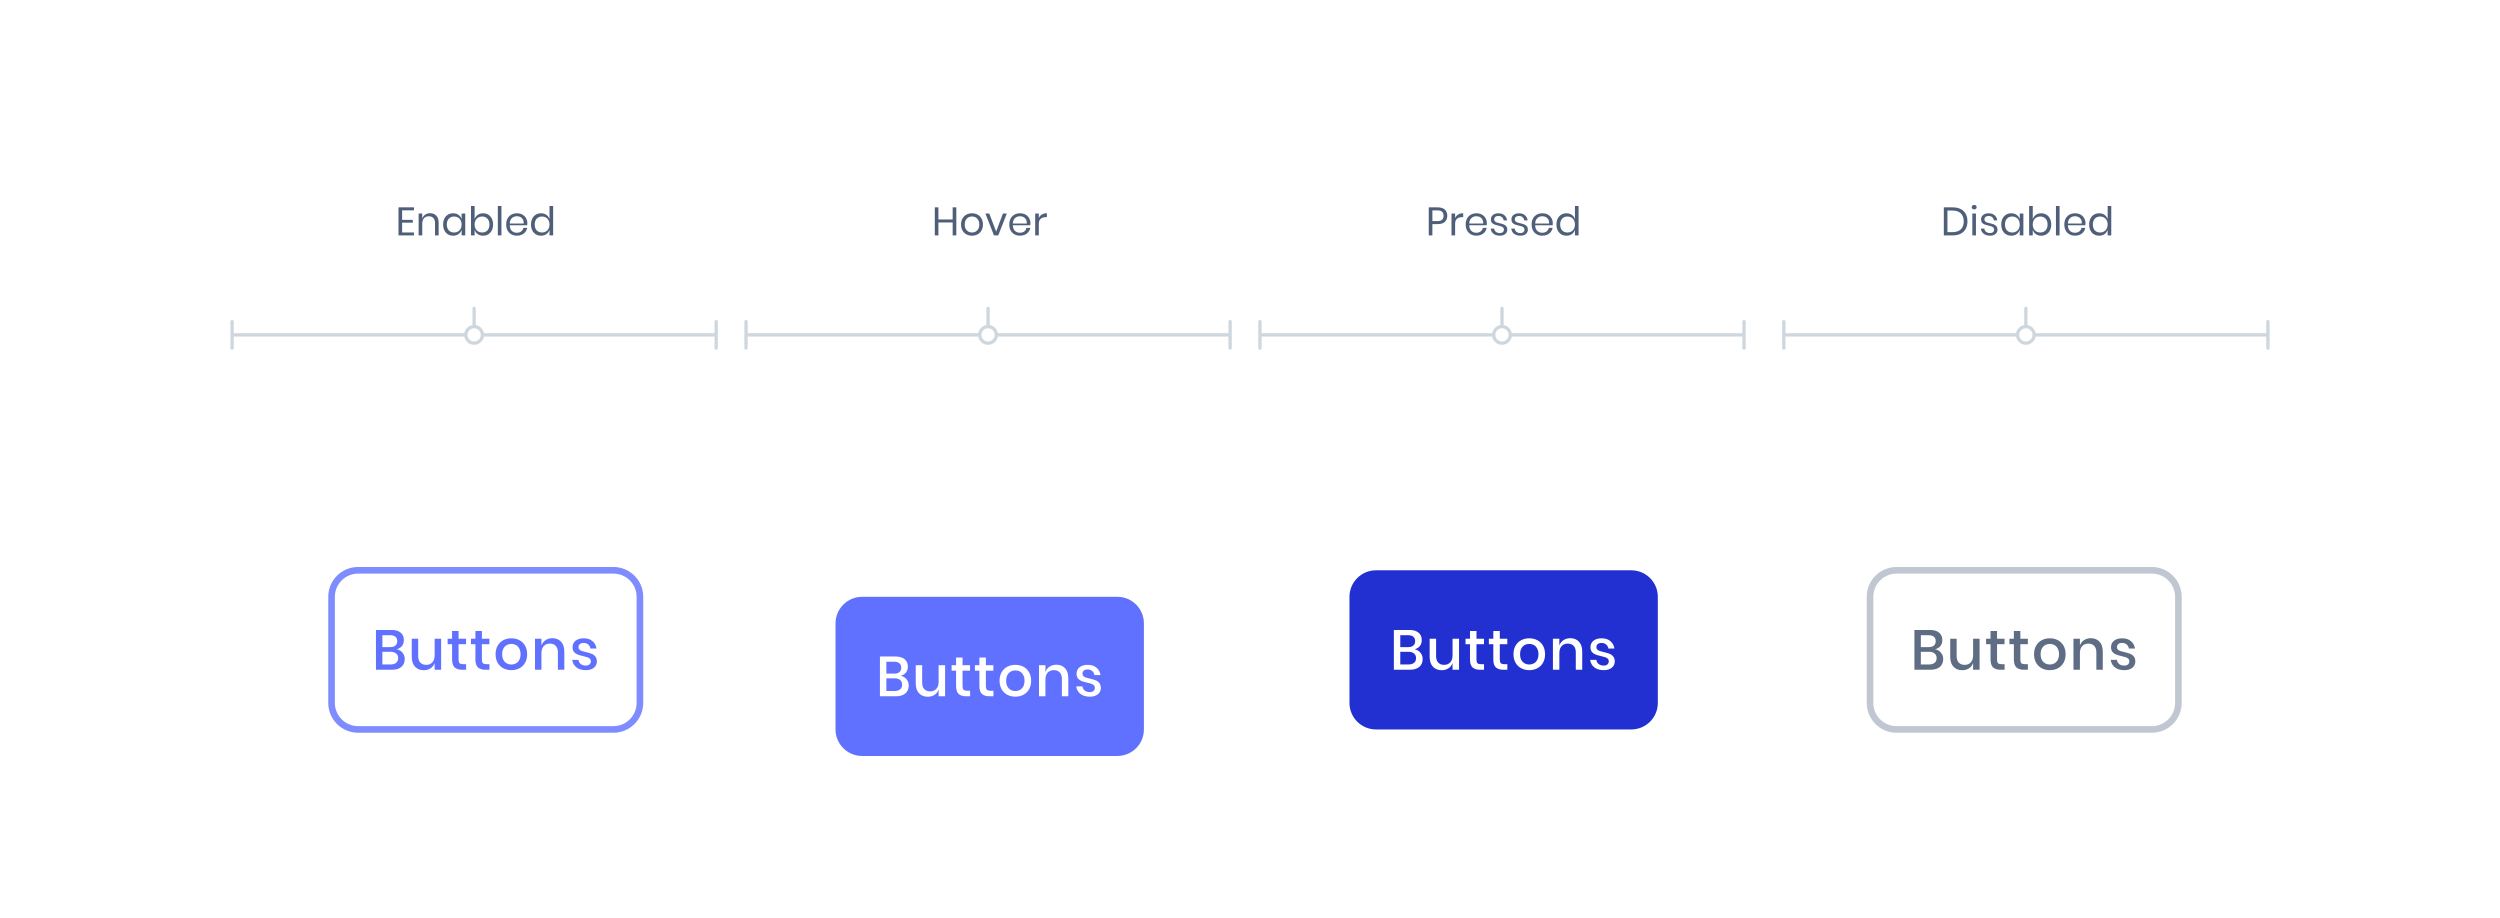 <svg width="754" height="277" viewBox="0 0 754 277" fill="none" xmlns="http://www.w3.org/2000/svg">
<rect width="754" height="277" fill="white"/>
<path d="M70 105V101M70 101H216M70 101V97M216 101V105M216 101V97" stroke="#CED6DE" stroke-linecap="round" stroke-linejoin="round"/>
<path d="M143 101L143 93" stroke="#CED6DE" stroke-linecap="round" stroke-linejoin="round"/>
<circle cx="143" cy="101" r="2.5" fill="white" stroke="#CED6DE"/>
<path d="M121.281 63.428V66.32H124.497V67.16H121.281V70.112H124.857V71H120.189V62.54H124.857V63.428H121.281ZM129.727 64.304C130.495 64.304 131.115 64.552 131.587 65.048C132.059 65.536 132.295 66.244 132.295 67.172V71H131.203V67.268C131.203 66.612 131.035 66.108 130.699 65.756C130.363 65.404 129.907 65.228 129.331 65.228C128.731 65.228 128.251 65.424 127.891 65.816C127.531 66.2 127.351 66.764 127.351 67.508V71H126.259V64.412H127.351V65.972C127.519 65.436 127.815 65.024 128.239 64.736C128.671 64.448 129.167 64.304 129.727 64.304ZM136.67 64.328C137.31 64.328 137.85 64.488 138.29 64.808C138.738 65.128 139.05 65.556 139.226 66.092V64.412H140.318V71H139.226V69.32C139.05 69.856 138.738 70.284 138.29 70.604C137.85 70.924 137.31 71.084 136.67 71.084C136.086 71.084 135.566 70.948 135.11 70.676C134.654 70.404 134.294 70.016 134.03 69.512C133.774 69 133.646 68.4 133.646 67.712C133.646 67.024 133.774 66.424 134.03 65.912C134.294 65.4 134.654 65.008 135.11 64.736C135.566 64.464 136.086 64.328 136.67 64.328ZM136.982 65.3C136.31 65.3 135.77 65.516 135.362 65.948C134.962 66.372 134.762 66.96 134.762 67.712C134.762 68.464 134.962 69.056 135.362 69.488C135.77 69.912 136.31 70.124 136.982 70.124C137.414 70.124 137.798 70.024 138.134 69.824C138.478 69.624 138.746 69.344 138.938 68.984C139.13 68.616 139.226 68.192 139.226 67.712C139.226 67.232 139.13 66.808 138.938 66.44C138.746 66.072 138.478 65.792 138.134 65.6C137.798 65.4 137.414 65.3 136.982 65.3ZM145.692 64.328C146.276 64.328 146.796 64.464 147.252 64.736C147.708 65.008 148.064 65.4 148.32 65.912C148.584 66.424 148.716 67.024 148.716 67.712C148.716 68.4 148.584 69 148.32 69.512C148.064 70.016 147.708 70.404 147.252 70.676C146.796 70.948 146.276 71.084 145.692 71.084C145.052 71.084 144.508 70.924 144.06 70.604C143.62 70.276 143.316 69.848 143.148 69.32V71H142.056V62.12H143.148V66.092C143.316 65.564 143.62 65.14 144.06 64.82C144.508 64.492 145.052 64.328 145.692 64.328ZM145.38 65.3C144.956 65.3 144.572 65.4 144.228 65.6C143.884 65.792 143.616 66.072 143.424 66.44C143.232 66.808 143.136 67.232 143.136 67.712C143.136 68.192 143.232 68.616 143.424 68.984C143.616 69.344 143.884 69.624 144.228 69.824C144.572 70.024 144.956 70.124 145.38 70.124C146.06 70.124 146.6 69.912 147 69.488C147.408 69.056 147.612 68.464 147.612 67.712C147.612 66.96 147.408 66.372 147 65.948C146.6 65.516 146.06 65.3 145.38 65.3ZM151.234 62.12V71H150.142V62.12H151.234ZM159.049 67.34C159.049 67.572 159.033 67.772 159.001 67.94H153.733C153.757 68.692 153.969 69.256 154.369 69.632C154.777 70.008 155.273 70.196 155.857 70.196C156.385 70.196 156.825 70.064 157.177 69.8C157.537 69.528 157.757 69.168 157.837 68.72H159.001C158.921 69.176 158.741 69.584 158.461 69.944C158.189 70.304 157.833 70.584 157.393 70.784C156.953 70.984 156.457 71.084 155.905 71.084C155.273 71.084 154.713 70.948 154.225 70.676C153.737 70.404 153.353 70.016 153.073 69.512C152.801 69 152.665 68.4 152.665 67.712C152.665 67.024 152.801 66.424 153.073 65.912C153.353 65.4 153.737 65.008 154.225 64.736C154.713 64.464 155.273 64.328 155.905 64.328C156.545 64.328 157.101 64.464 157.573 64.736C158.053 65.008 158.417 65.372 158.665 65.828C158.921 66.284 159.049 66.788 159.049 67.34ZM157.945 67.412C157.969 66.924 157.889 66.516 157.705 66.188C157.521 65.86 157.269 65.616 156.949 65.456C156.629 65.296 156.281 65.216 155.905 65.216C155.305 65.216 154.801 65.404 154.393 65.78C153.985 66.148 153.765 66.692 153.733 67.412H157.945ZM163.178 64.328C163.818 64.328 164.358 64.488 164.798 64.808C165.246 65.128 165.558 65.556 165.734 66.092V62.12H166.826V71H165.734V69.32C165.558 69.856 165.246 70.284 164.798 70.604C164.358 70.924 163.818 71.084 163.178 71.084C162.594 71.084 162.074 70.948 161.618 70.676C161.162 70.404 160.802 70.016 160.538 69.512C160.282 69 160.154 68.4 160.154 67.712C160.154 67.024 160.282 66.424 160.538 65.912C160.802 65.4 161.162 65.008 161.618 64.736C162.074 64.464 162.594 64.328 163.178 64.328ZM163.49 65.3C162.818 65.3 162.278 65.516 161.87 65.948C161.47 66.372 161.27 66.96 161.27 67.712C161.27 68.464 161.47 69.056 161.87 69.488C162.278 69.912 162.818 70.124 163.49 70.124C163.922 70.124 164.306 70.024 164.642 69.824C164.986 69.624 165.254 69.344 165.446 68.984C165.638 68.616 165.734 68.192 165.734 67.712C165.734 67.232 165.638 66.808 165.446 66.44C165.254 66.072 164.986 65.792 164.642 65.6C164.306 65.4 163.922 65.3 163.49 65.3Z" fill="#505F79"/>
<path d="M225 105V101M225 101H371M225 101V97M371 101V105M371 101V97" stroke="#CED6DE" stroke-linecap="round" stroke-linejoin="round"/>
<path d="M298 101L298 93" stroke="#CED6DE" stroke-linecap="round" stroke-linejoin="round"/>
<circle cx="298" cy="101" r="2.5" fill="white" stroke="#CED6DE"/>
<path d="M288.425 62.54V71H287.321V67.088H283.025V71H281.933V62.54H283.025V66.2H287.321V62.54H288.425ZM293.159 64.328C293.791 64.328 294.355 64.464 294.851 64.736C295.355 65.008 295.747 65.4 296.027 65.912C296.315 66.424 296.459 67.024 296.459 67.712C296.459 68.4 296.315 69 296.027 69.512C295.747 70.016 295.355 70.404 294.851 70.676C294.355 70.948 293.791 71.084 293.159 71.084C292.527 71.084 291.959 70.948 291.455 70.676C290.959 70.404 290.567 70.016 290.279 69.512C289.991 69 289.847 68.4 289.847 67.712C289.847 67.024 289.991 66.424 290.279 65.912C290.567 65.4 290.959 65.008 291.455 64.736C291.959 64.464 292.527 64.328 293.159 64.328ZM293.159 65.288C292.767 65.288 292.403 65.376 292.067 65.552C291.739 65.728 291.471 66 291.263 66.368C291.063 66.728 290.963 67.176 290.963 67.712C290.963 68.24 291.063 68.688 291.263 69.056C291.471 69.416 291.739 69.684 292.067 69.86C292.403 70.036 292.767 70.124 293.159 70.124C293.551 70.124 293.911 70.036 294.239 69.86C294.575 69.684 294.843 69.416 295.043 69.056C295.251 68.688 295.355 68.24 295.355 67.712C295.355 67.176 295.251 66.728 295.043 66.368C294.843 66 294.575 65.728 294.239 65.552C293.911 65.376 293.551 65.288 293.159 65.288ZM300.438 69.836L302.478 64.412H303.654L301.074 71H299.778L297.198 64.412H298.374L300.438 69.836ZM310.786 67.34C310.786 67.572 310.77 67.772 310.738 67.94H305.47C305.494 68.692 305.706 69.256 306.106 69.632C306.514 70.008 307.01 70.196 307.594 70.196C308.122 70.196 308.562 70.064 308.914 69.8C309.274 69.528 309.494 69.168 309.574 68.72H310.738C310.658 69.176 310.478 69.584 310.198 69.944C309.926 70.304 309.57 70.584 309.13 70.784C308.69 70.984 308.194 71.084 307.642 71.084C307.01 71.084 306.45 70.948 305.962 70.676C305.474 70.404 305.09 70.016 304.81 69.512C304.538 69 304.402 68.4 304.402 67.712C304.402 67.024 304.538 66.424 304.81 65.912C305.09 65.4 305.474 65.008 305.962 64.736C306.45 64.464 307.01 64.328 307.642 64.328C308.282 64.328 308.838 64.464 309.31 64.736C309.79 65.008 310.154 65.372 310.402 65.828C310.658 66.284 310.786 66.788 310.786 67.34ZM309.682 67.412C309.706 66.924 309.626 66.516 309.442 66.188C309.258 65.86 309.006 65.616 308.686 65.456C308.366 65.296 308.018 65.216 307.642 65.216C307.042 65.216 306.538 65.404 306.13 65.78C305.722 66.148 305.502 66.692 305.47 67.412H309.682ZM313.306 65.744C313.522 65.288 313.838 64.936 314.254 64.688C314.67 64.432 315.166 64.304 315.742 64.304V65.492H315.406C314.79 65.492 314.286 65.652 313.894 65.972C313.502 66.284 313.306 66.804 313.306 67.532V71H312.214V64.412H313.306V65.744Z" fill="#505F79"/>
<path d="M380 105V101M380 101H526M380 101V97M526 101V105M526 101V97" stroke="#CED6DE" stroke-linecap="round" stroke-linejoin="round"/>
<path d="M453 101L453 93" stroke="#CED6DE" stroke-linecap="round" stroke-linejoin="round"/>
<circle cx="453" cy="101" r="2.5" fill="white" stroke="#CED6DE"/>
<path d="M432.007 67.592V71H430.915V62.54H433.603C434.571 62.54 435.295 62.768 435.775 63.224C436.255 63.672 436.495 64.288 436.495 65.072C436.495 65.864 436.247 66.484 435.751 66.932C435.255 67.372 434.539 67.592 433.603 67.592H432.007ZM433.507 66.68C434.171 66.68 434.647 66.54 434.935 66.26C435.231 65.98 435.379 65.584 435.379 65.072C435.379 64.544 435.231 64.144 434.935 63.872C434.647 63.592 434.171 63.452 433.507 63.452H432.007V66.68H433.507ZM438.863 65.744C439.079 65.288 439.395 64.936 439.811 64.688C440.227 64.432 440.723 64.304 441.299 64.304V65.492H440.963C440.347 65.492 439.843 65.652 439.451 65.972C439.059 66.284 438.863 66.804 438.863 67.532V71H437.771V64.412H438.863V65.744ZM448.436 67.34C448.436 67.572 448.42 67.772 448.388 67.94H443.12C443.144 68.692 443.356 69.256 443.756 69.632C444.164 70.008 444.66 70.196 445.244 70.196C445.772 70.196 446.212 70.064 446.564 69.8C446.924 69.528 447.144 69.168 447.224 68.72H448.388C448.308 69.176 448.128 69.584 447.848 69.944C447.576 70.304 447.22 70.584 446.78 70.784C446.34 70.984 445.844 71.084 445.292 71.084C444.66 71.084 444.1 70.948 443.612 70.676C443.124 70.404 442.74 70.016 442.46 69.512C442.188 69 442.052 68.4 442.052 67.712C442.052 67.024 442.188 66.424 442.46 65.912C442.74 65.4 443.124 65.008 443.612 64.736C444.1 64.464 444.66 64.328 445.292 64.328C445.932 64.328 446.488 64.464 446.96 64.736C447.44 65.008 447.804 65.372 448.052 65.828C448.308 66.284 448.436 66.788 448.436 67.34ZM447.332 67.412C447.356 66.924 447.276 66.516 447.092 66.188C446.908 65.86 446.656 65.616 446.336 65.456C446.016 65.296 445.668 65.216 445.292 65.216C444.692 65.216 444.188 65.404 443.78 65.78C443.372 66.148 443.152 66.692 443.12 67.412H447.332ZM451.928 64.328C452.672 64.328 453.268 64.524 453.716 64.916C454.172 65.3 454.448 65.82 454.544 66.476H453.5C453.452 66.084 453.288 65.764 453.008 65.516C452.736 65.26 452.368 65.132 451.904 65.132C451.512 65.132 451.204 65.228 450.98 65.42C450.764 65.604 450.656 65.856 450.656 66.176C450.656 66.416 450.728 66.612 450.872 66.764C451.024 66.908 451.208 67.02 451.424 67.1C451.648 67.172 451.952 67.252 452.336 67.34C452.824 67.452 453.216 67.568 453.512 67.688C453.816 67.8 454.072 67.984 454.28 68.24C454.496 68.496 454.604 68.84 454.604 69.272C454.604 69.808 454.4 70.244 453.992 70.58C453.592 70.916 453.056 71.084 452.384 71.084C451.6 71.084 450.96 70.896 450.464 70.52C449.968 70.144 449.676 69.62 449.588 68.948H450.644C450.684 69.348 450.856 69.672 451.16 69.92C451.472 70.168 451.88 70.292 452.384 70.292C452.76 70.292 453.052 70.196 453.26 70.004C453.476 69.812 453.584 69.56 453.584 69.248C453.584 68.992 453.508 68.788 453.356 68.636C453.204 68.484 453.016 68.368 452.792 68.288C452.568 68.208 452.26 68.124 451.868 68.036C451.38 67.924 450.988 67.812 450.692 67.7C450.404 67.588 450.156 67.412 449.948 67.172C449.748 66.924 449.648 66.592 449.648 66.176C449.648 65.624 449.852 65.18 450.26 64.844C450.668 64.5 451.224 64.328 451.928 64.328ZM458.128 64.328C458.872 64.328 459.468 64.524 459.916 64.916C460.372 65.3 460.648 65.82 460.744 66.476H459.7C459.652 66.084 459.488 65.764 459.208 65.516C458.936 65.26 458.568 65.132 458.104 65.132C457.712 65.132 457.404 65.228 457.18 65.42C456.964 65.604 456.856 65.856 456.856 66.176C456.856 66.416 456.928 66.612 457.072 66.764C457.224 66.908 457.408 67.02 457.624 67.1C457.848 67.172 458.152 67.252 458.536 67.34C459.024 67.452 459.416 67.568 459.712 67.688C460.016 67.8 460.272 67.984 460.48 68.24C460.696 68.496 460.804 68.84 460.804 69.272C460.804 69.808 460.6 70.244 460.192 70.58C459.792 70.916 459.256 71.084 458.584 71.084C457.8 71.084 457.16 70.896 456.664 70.52C456.168 70.144 455.876 69.62 455.788 68.948H456.844C456.884 69.348 457.056 69.672 457.36 69.92C457.672 70.168 458.08 70.292 458.584 70.292C458.96 70.292 459.252 70.196 459.46 70.004C459.676 69.812 459.784 69.56 459.784 69.248C459.784 68.992 459.708 68.788 459.556 68.636C459.404 68.484 459.216 68.368 458.992 68.288C458.768 68.208 458.46 68.124 458.068 68.036C457.58 67.924 457.188 67.812 456.892 67.7C456.604 67.588 456.356 67.412 456.148 67.172C455.948 66.924 455.848 66.592 455.848 66.176C455.848 65.624 456.052 65.18 456.46 64.844C456.868 64.5 457.424 64.328 458.128 64.328ZM468.323 67.34C468.323 67.572 468.307 67.772 468.275 67.94H463.007C463.031 68.692 463.243 69.256 463.643 69.632C464.051 70.008 464.547 70.196 465.131 70.196C465.659 70.196 466.099 70.064 466.451 69.8C466.811 69.528 467.031 69.168 467.111 68.72H468.275C468.195 69.176 468.015 69.584 467.735 69.944C467.463 70.304 467.107 70.584 466.667 70.784C466.227 70.984 465.731 71.084 465.179 71.084C464.547 71.084 463.987 70.948 463.499 70.676C463.011 70.404 462.627 70.016 462.347 69.512C462.075 69 461.939 68.4 461.939 67.712C461.939 67.024 462.075 66.424 462.347 65.912C462.627 65.4 463.011 65.008 463.499 64.736C463.987 64.464 464.547 64.328 465.179 64.328C465.819 64.328 466.375 64.464 466.847 64.736C467.327 65.008 467.691 65.372 467.939 65.828C468.195 66.284 468.323 66.788 468.323 67.34ZM467.219 67.412C467.243 66.924 467.163 66.516 466.979 66.188C466.795 65.86 466.543 65.616 466.223 65.456C465.903 65.296 465.555 65.216 465.179 65.216C464.579 65.216 464.075 65.404 463.667 65.78C463.259 66.148 463.039 66.692 463.007 67.412H467.219ZM472.451 64.328C473.091 64.328 473.631 64.488 474.071 64.808C474.519 65.128 474.831 65.556 475.007 66.092V62.12H476.099V71H475.007V69.32C474.831 69.856 474.519 70.284 474.071 70.604C473.631 70.924 473.091 71.084 472.451 71.084C471.867 71.084 471.347 70.948 470.891 70.676C470.435 70.404 470.075 70.016 469.811 69.512C469.555 69 469.427 68.4 469.427 67.712C469.427 67.024 469.555 66.424 469.811 65.912C470.075 65.4 470.435 65.008 470.891 64.736C471.347 64.464 471.867 64.328 472.451 64.328ZM472.763 65.3C472.091 65.3 471.551 65.516 471.143 65.948C470.743 66.372 470.543 66.96 470.543 67.712C470.543 68.464 470.743 69.056 471.143 69.488C471.551 69.912 472.091 70.124 472.763 70.124C473.195 70.124 473.579 70.024 473.915 69.824C474.259 69.624 474.527 69.344 474.719 68.984C474.911 68.616 475.007 68.192 475.007 67.712C475.007 67.232 474.911 66.808 474.719 66.44C474.527 66.072 474.259 65.792 473.915 65.6C473.579 65.4 473.195 65.3 472.763 65.3Z" fill="#505F79"/>
<path d="M538 105V101M538 101H684M538 101V97M684 101V105M684 101V97" stroke="#CED6DE" stroke-linecap="round" stroke-linejoin="round"/>
<path d="M611 101L611 93" stroke="#CED6DE" stroke-linecap="round" stroke-linejoin="round"/>
<circle cx="611" cy="101" r="2.5" fill="white" stroke="#CED6DE"/>
<path d="M593.383 66.764C593.383 67.62 593.211 68.368 592.867 69.008C592.523 69.64 592.015 70.132 591.343 70.484C590.679 70.828 589.879 71 588.943 71H586.255V62.54H588.943C589.879 62.54 590.679 62.712 591.343 63.056C592.015 63.392 592.523 63.88 592.867 64.52C593.211 65.152 593.383 65.9 593.383 66.764ZM588.859 70.016C589.963 70.016 590.807 69.732 591.391 69.164C591.975 68.596 592.267 67.796 592.267 66.764C592.267 65.732 591.975 64.932 591.391 64.364C590.815 63.788 589.971 63.5 588.859 63.5H587.347V70.016H588.859ZM594.664 62.48C594.664 62.28 594.732 62.12 594.868 62C595.004 61.872 595.184 61.808 595.408 61.808C595.632 61.808 595.812 61.872 595.948 62C596.084 62.12 596.152 62.28 596.152 62.48C596.152 62.68 596.084 62.844 595.948 62.972C595.812 63.092 595.632 63.152 595.408 63.152C595.184 63.152 595.004 63.092 594.868 62.972C594.732 62.844 594.664 62.68 594.664 62.48ZM595.948 64.412V71H594.856V64.412H595.948ZM599.768 64.328C600.512 64.328 601.108 64.524 601.556 64.916C602.012 65.3 602.288 65.82 602.384 66.476H601.34C601.292 66.084 601.128 65.764 600.848 65.516C600.576 65.26 600.208 65.132 599.744 65.132C599.352 65.132 599.044 65.228 598.82 65.42C598.604 65.604 598.496 65.856 598.496 66.176C598.496 66.416 598.568 66.612 598.712 66.764C598.864 66.908 599.048 67.02 599.264 67.1C599.488 67.172 599.792 67.252 600.176 67.34C600.664 67.452 601.056 67.568 601.352 67.688C601.656 67.8 601.912 67.984 602.12 68.24C602.336 68.496 602.444 68.84 602.444 69.272C602.444 69.808 602.24 70.244 601.832 70.58C601.432 70.916 600.896 71.084 600.224 71.084C599.44 71.084 598.8 70.896 598.304 70.52C597.808 70.144 597.516 69.62 597.428 68.948H598.484C598.524 69.348 598.696 69.672 599 69.92C599.312 70.168 599.72 70.292 600.224 70.292C600.6 70.292 600.892 70.196 601.1 70.004C601.316 69.812 601.424 69.56 601.424 69.248C601.424 68.992 601.348 68.788 601.196 68.636C601.044 68.484 600.856 68.368 600.632 68.288C600.408 68.208 600.1 68.124 599.708 68.036C599.22 67.924 598.828 67.812 598.532 67.7C598.244 67.588 597.996 67.412 597.788 67.172C597.588 66.924 597.488 66.592 597.488 66.176C597.488 65.624 597.692 65.18 598.1 64.844C598.508 64.5 599.064 64.328 599.768 64.328ZM606.603 64.328C607.243 64.328 607.783 64.488 608.223 64.808C608.671 65.128 608.983 65.556 609.159 66.092V64.412H610.251V71H609.159V69.32C608.983 69.856 608.671 70.284 608.223 70.604C607.783 70.924 607.243 71.084 606.603 71.084C606.019 71.084 605.499 70.948 605.043 70.676C604.587 70.404 604.227 70.016 603.963 69.512C603.707 69 603.579 68.4 603.579 67.712C603.579 67.024 603.707 66.424 603.963 65.912C604.227 65.4 604.587 65.008 605.043 64.736C605.499 64.464 606.019 64.328 606.603 64.328ZM606.915 65.3C606.243 65.3 605.703 65.516 605.295 65.948C604.895 66.372 604.695 66.96 604.695 67.712C604.695 68.464 604.895 69.056 605.295 69.488C605.703 69.912 606.243 70.124 606.915 70.124C607.347 70.124 607.731 70.024 608.067 69.824C608.411 69.624 608.679 69.344 608.871 68.984C609.063 68.616 609.159 68.192 609.159 67.712C609.159 67.232 609.063 66.808 608.871 66.44C608.679 66.072 608.411 65.792 608.067 65.6C607.731 65.4 607.347 65.3 606.915 65.3ZM615.625 64.328C616.209 64.328 616.729 64.464 617.185 64.736C617.641 65.008 617.997 65.4 618.253 65.912C618.517 66.424 618.649 67.024 618.649 67.712C618.649 68.4 618.517 69 618.253 69.512C617.997 70.016 617.641 70.404 617.185 70.676C616.729 70.948 616.209 71.084 615.625 71.084C614.985 71.084 614.441 70.924 613.993 70.604C613.553 70.276 613.249 69.848 613.081 69.32V71H611.989V62.12H613.081V66.092C613.249 65.564 613.553 65.14 613.993 64.82C614.441 64.492 614.985 64.328 615.625 64.328ZM615.313 65.3C614.889 65.3 614.505 65.4 614.161 65.6C613.817 65.792 613.549 66.072 613.357 66.44C613.165 66.808 613.069 67.232 613.069 67.712C613.069 68.192 613.165 68.616 613.357 68.984C613.549 69.344 613.817 69.624 614.161 69.824C614.505 70.024 614.889 70.124 615.313 70.124C615.993 70.124 616.533 69.912 616.933 69.488C617.341 69.056 617.545 68.464 617.545 67.712C617.545 66.96 617.341 66.372 616.933 65.948C616.533 65.516 615.993 65.3 615.313 65.3ZM621.167 62.12V71H620.075V62.12H621.167ZM628.983 67.34C628.983 67.572 628.967 67.772 628.935 67.94H623.667C623.691 68.692 623.903 69.256 624.303 69.632C624.711 70.008 625.207 70.196 625.791 70.196C626.319 70.196 626.759 70.064 627.111 69.8C627.471 69.528 627.691 69.168 627.771 68.72H628.935C628.855 69.176 628.675 69.584 628.395 69.944C628.123 70.304 627.767 70.584 627.327 70.784C626.887 70.984 626.391 71.084 625.839 71.084C625.207 71.084 624.647 70.948 624.159 70.676C623.671 70.404 623.287 70.016 623.007 69.512C622.735 69 622.599 68.4 622.599 67.712C622.599 67.024 622.735 66.424 623.007 65.912C623.287 65.4 623.671 65.008 624.159 64.736C624.647 64.464 625.207 64.328 625.839 64.328C626.479 64.328 627.035 64.464 627.507 64.736C627.987 65.008 628.351 65.372 628.599 65.828C628.855 66.284 628.983 66.788 628.983 67.34ZM627.879 67.412C627.903 66.924 627.823 66.516 627.639 66.188C627.455 65.86 627.203 65.616 626.883 65.456C626.563 65.296 626.215 65.216 625.839 65.216C625.239 65.216 624.735 65.404 624.327 65.78C623.919 66.148 623.699 66.692 623.667 67.412H627.879ZM633.111 64.328C633.751 64.328 634.291 64.488 634.731 64.808C635.179 65.128 635.491 65.556 635.667 66.092V62.12H636.759V71H635.667V69.32C635.491 69.856 635.179 70.284 634.731 70.604C634.291 70.924 633.751 71.084 633.111 71.084C632.527 71.084 632.007 70.948 631.551 70.676C631.095 70.404 630.735 70.016 630.471 69.512C630.215 69 630.087 68.4 630.087 67.712C630.087 67.024 630.215 66.424 630.471 65.912C630.735 65.4 631.095 65.008 631.551 64.736C632.007 64.464 632.527 64.328 633.111 64.328ZM633.423 65.3C632.751 65.3 632.211 65.516 631.803 65.948C631.403 66.372 631.203 66.96 631.203 67.712C631.203 68.464 631.403 69.056 631.803 69.488C632.211 69.912 632.751 70.124 633.423 70.124C633.855 70.124 634.239 70.024 634.575 69.824C634.919 69.624 635.187 69.344 635.379 68.984C635.571 68.616 635.667 68.192 635.667 67.712C635.667 67.232 635.571 66.808 635.379 66.44C635.187 66.072 634.919 65.792 634.575 65.6C634.239 65.4 633.855 65.3 633.423 65.3Z" fill="#505F79"/>
<path d="M100 180C100 175.582 103.582 172 108 172H185C189.418 172 193 175.582 193 180V212C193 216.418 189.418 220 185 220H108C103.582 220 100 216.418 100 212V180Z" fill="white"/>
<path d="M119.644 195.812C120.369 195.959 120.953 196.305 121.395 196.849C121.848 197.393 122.075 198.028 122.075 198.753C122.075 199.75 121.741 200.544 121.072 201.133C120.403 201.711 119.434 202 118.165 202H113.388V189.998H118.08C119.281 189.998 120.199 190.27 120.834 190.814C121.48 191.347 121.803 192.083 121.803 193.024C121.803 193.783 121.605 194.401 121.208 194.877C120.811 195.342 120.29 195.653 119.644 195.812ZM115.326 195.166H117.723C118.403 195.166 118.919 195.007 119.27 194.69C119.633 194.373 119.814 193.931 119.814 193.364C119.814 192.809 119.633 192.372 119.27 192.055C118.919 191.738 118.38 191.579 117.655 191.579H115.326V195.166ZM117.774 200.402C118.511 200.402 119.077 200.238 119.474 199.909C119.882 199.569 120.086 199.099 120.086 198.498C120.086 197.897 119.882 197.427 119.474 197.087C119.066 196.747 118.494 196.577 117.757 196.577H115.326V200.402H117.774ZM133.043 192.633V202H131.088V199.96C130.85 200.651 130.436 201.19 129.847 201.575C129.258 201.949 128.572 202.136 127.79 202.136C126.702 202.136 125.829 201.785 125.172 201.082C124.515 200.379 124.186 199.376 124.186 198.073V192.633H126.124V197.869C126.124 198.719 126.339 199.376 126.77 199.841C127.201 200.294 127.79 200.521 128.538 200.521C129.309 200.521 129.926 200.272 130.391 199.773C130.856 199.274 131.088 198.549 131.088 197.597V192.633H133.043ZM140.583 200.317V202H139.393C138.396 202 137.636 201.762 137.115 201.286C136.605 200.799 136.35 199.994 136.35 198.872V194.282H135.007V192.633H136.35V190.304H138.305V192.633H140.566V194.282H138.305V198.906C138.305 199.439 138.401 199.807 138.594 200.011C138.798 200.215 139.149 200.317 139.648 200.317H140.583ZM147.617 200.317V202H146.427C145.43 202 144.671 201.762 144.149 201.286C143.639 200.799 143.384 199.994 143.384 198.872V194.282H142.041V192.633H143.384V190.304H145.339V192.633H147.6V194.282H145.339V198.906C145.339 199.439 145.436 199.807 145.628 200.011C145.832 200.215 146.184 200.317 146.682 200.317H147.617ZM154.227 192.514C155.133 192.514 155.949 192.707 156.675 193.092C157.4 193.477 157.967 194.033 158.375 194.758C158.783 195.483 158.987 196.333 158.987 197.308C158.987 198.294 158.783 199.15 158.375 199.875C157.967 200.6 157.4 201.156 156.675 201.541C155.949 201.926 155.133 202.119 154.227 202.119C153.32 202.119 152.504 201.926 151.779 201.541C151.065 201.156 150.498 200.6 150.079 199.875C149.671 199.138 149.467 198.283 149.467 197.308C149.467 196.333 149.671 195.483 150.079 194.758C150.498 194.033 151.065 193.477 151.779 193.092C152.504 192.707 153.32 192.514 154.227 192.514ZM154.227 194.197C153.728 194.197 153.269 194.31 152.85 194.537C152.43 194.764 152.09 195.115 151.83 195.591C151.58 196.056 151.456 196.628 151.456 197.308C151.456 197.999 151.58 198.577 151.83 199.042C152.09 199.507 152.43 199.852 152.85 200.079C153.269 200.306 153.728 200.419 154.227 200.419C154.725 200.419 155.184 200.306 155.604 200.079C156.023 199.852 156.357 199.507 156.607 199.042C156.867 198.577 156.998 197.999 156.998 197.308C156.998 196.628 156.867 196.056 156.607 195.591C156.357 195.115 156.023 194.764 155.604 194.537C155.184 194.31 154.725 194.197 154.227 194.197ZM166.596 192.48C167.684 192.48 168.557 192.831 169.214 193.534C169.871 194.237 170.2 195.24 170.2 196.543V202H168.262V196.747C168.262 195.908 168.047 195.262 167.616 194.809C167.185 194.344 166.596 194.112 165.848 194.112C165.077 194.112 164.46 194.361 163.995 194.86C163.53 195.347 163.298 196.067 163.298 197.019V202H161.36V192.633H163.298V194.69C163.547 193.987 163.967 193.443 164.556 193.058C165.145 192.673 165.825 192.48 166.596 192.48ZM176.053 192.514C177.153 192.514 178.031 192.797 178.688 193.364C179.357 193.919 179.765 194.667 179.912 195.608H178.076C177.997 195.098 177.776 194.69 177.413 194.384C177.062 194.067 176.592 193.908 176.002 193.908C175.515 193.908 175.135 194.027 174.863 194.265C174.603 194.492 174.472 194.803 174.472 195.2C174.472 195.495 174.569 195.733 174.761 195.914C174.954 196.095 175.192 196.237 175.475 196.339C175.77 196.441 176.184 196.554 176.716 196.679C177.419 196.838 177.986 197.002 178.416 197.172C178.858 197.342 179.232 197.614 179.538 197.988C179.856 198.351 180.014 198.849 180.014 199.484C180.014 200.266 179.714 200.901 179.113 201.388C178.524 201.875 177.725 202.119 176.716 202.119C175.549 202.119 174.603 201.847 173.877 201.303C173.163 200.759 172.733 200 172.585 199.025H174.472C174.529 199.535 174.756 199.949 175.152 200.266C175.549 200.583 176.07 200.742 176.716 200.742C177.181 200.742 177.544 200.623 177.804 200.385C178.076 200.136 178.212 199.824 178.212 199.45C178.212 199.121 178.11 198.861 177.906 198.668C177.702 198.475 177.447 198.328 177.141 198.226C176.835 198.113 176.416 197.999 175.883 197.886C175.203 197.727 174.648 197.569 174.217 197.41C173.798 197.251 173.435 196.996 173.129 196.645C172.835 196.282 172.687 195.795 172.687 195.183C172.687 194.39 172.982 193.749 173.571 193.262C174.172 192.763 174.999 192.514 176.053 192.514Z" fill="#6070FF"/>
<path d="M108 173H185V171H108V173ZM192 180V212H194V180H192ZM185 219H108V221H185V219ZM101 212V180H99V212H101ZM108 219C104.134 219 101 215.866 101 212H99C99 216.971 103.029 221 108 221V219ZM192 212C192 215.866 188.866 219 185 219V221C189.971 221 194 216.971 194 212H192ZM185 173C188.866 173 192 176.134 192 180H194C194 175.029 189.971 171 185 171V173ZM108 171C103.029 171 99 175.029 99 180H101C101 176.134 104.134 173 108 173V171Z" fill="#7F8CFF"/>
<g filter="url(#filter0_d_37_2238)">
<path d="M252 180C252 175.582 255.582 172 260 172H337C341.418 172 345 175.582 345 180V212C345 216.418 341.418 220 337 220H260C255.582 220 252 216.418 252 212V180Z" fill="#6070FF"/>
<path d="M271.644 195.812C272.369 195.959 272.953 196.305 273.395 196.849C273.848 197.393 274.075 198.028 274.075 198.753C274.075 199.75 273.741 200.544 273.072 201.133C272.403 201.711 271.434 202 270.165 202H265.388V189.998H270.08C271.281 189.998 272.199 190.27 272.834 190.814C273.48 191.347 273.803 192.083 273.803 193.024C273.803 193.783 273.605 194.401 273.208 194.877C272.811 195.342 272.29 195.653 271.644 195.812ZM267.326 195.166H269.723C270.403 195.166 270.919 195.007 271.27 194.69C271.633 194.373 271.814 193.931 271.814 193.364C271.814 192.809 271.633 192.372 271.27 192.055C270.919 191.738 270.38 191.579 269.655 191.579H267.326V195.166ZM269.774 200.402C270.511 200.402 271.077 200.238 271.474 199.909C271.882 199.569 272.086 199.099 272.086 198.498C272.086 197.897 271.882 197.427 271.474 197.087C271.066 196.747 270.494 196.577 269.757 196.577H267.326V200.402H269.774ZM285.043 192.633V202H283.088V199.96C282.85 200.651 282.436 201.19 281.847 201.575C281.258 201.949 280.572 202.136 279.79 202.136C278.702 202.136 277.829 201.785 277.172 201.082C276.515 200.379 276.186 199.376 276.186 198.073V192.633H278.124V197.869C278.124 198.719 278.339 199.376 278.77 199.841C279.201 200.294 279.79 200.521 280.538 200.521C281.309 200.521 281.926 200.272 282.391 199.773C282.856 199.274 283.088 198.549 283.088 197.597V192.633H285.043ZM292.583 200.317V202H291.393C290.396 202 289.636 201.762 289.115 201.286C288.605 200.799 288.35 199.994 288.35 198.872V194.282H287.007V192.633H288.35V190.304H290.305V192.633H292.566V194.282H290.305V198.906C290.305 199.439 290.401 199.807 290.594 200.011C290.798 200.215 291.149 200.317 291.648 200.317H292.583ZM299.617 200.317V202H298.427C297.43 202 296.671 201.762 296.149 201.286C295.639 200.799 295.384 199.994 295.384 198.872V194.282H294.041V192.633H295.384V190.304H297.339V192.633H299.6V194.282H297.339V198.906C297.339 199.439 297.436 199.807 297.628 200.011C297.832 200.215 298.184 200.317 298.682 200.317H299.617ZM306.227 192.514C307.133 192.514 307.949 192.707 308.675 193.092C309.4 193.477 309.967 194.033 310.375 194.758C310.783 195.483 310.987 196.333 310.987 197.308C310.987 198.294 310.783 199.15 310.375 199.875C309.967 200.6 309.4 201.156 308.675 201.541C307.949 201.926 307.133 202.119 306.227 202.119C305.32 202.119 304.504 201.926 303.779 201.541C303.065 201.156 302.498 200.6 302.079 199.875C301.671 199.138 301.467 198.283 301.467 197.308C301.467 196.333 301.671 195.483 302.079 194.758C302.498 194.033 303.065 193.477 303.779 193.092C304.504 192.707 305.32 192.514 306.227 192.514ZM306.227 194.197C305.728 194.197 305.269 194.31 304.85 194.537C304.43 194.764 304.09 195.115 303.83 195.591C303.58 196.056 303.456 196.628 303.456 197.308C303.456 197.999 303.58 198.577 303.83 199.042C304.09 199.507 304.43 199.852 304.85 200.079C305.269 200.306 305.728 200.419 306.227 200.419C306.725 200.419 307.184 200.306 307.604 200.079C308.023 199.852 308.357 199.507 308.607 199.042C308.867 198.577 308.998 197.999 308.998 197.308C308.998 196.628 308.867 196.056 308.607 195.591C308.357 195.115 308.023 194.764 307.604 194.537C307.184 194.31 306.725 194.197 306.227 194.197ZM318.596 192.48C319.684 192.48 320.557 192.831 321.214 193.534C321.871 194.237 322.2 195.24 322.2 196.543V202H320.262V196.747C320.262 195.908 320.047 195.262 319.616 194.809C319.185 194.344 318.596 194.112 317.848 194.112C317.077 194.112 316.46 194.361 315.995 194.86C315.53 195.347 315.298 196.067 315.298 197.019V202H313.36V192.633H315.298V194.69C315.547 193.987 315.967 193.443 316.556 193.058C317.145 192.673 317.825 192.48 318.596 192.48ZM328.053 192.514C329.153 192.514 330.031 192.797 330.688 193.364C331.357 193.919 331.765 194.667 331.912 195.608H330.076C329.997 195.098 329.776 194.69 329.413 194.384C329.062 194.067 328.592 193.908 328.002 193.908C327.515 193.908 327.135 194.027 326.863 194.265C326.603 194.492 326.472 194.803 326.472 195.2C326.472 195.495 326.569 195.733 326.761 195.914C326.954 196.095 327.192 196.237 327.475 196.339C327.77 196.441 328.184 196.554 328.716 196.679C329.419 196.838 329.986 197.002 330.416 197.172C330.858 197.342 331.232 197.614 331.538 197.988C331.856 198.351 332.014 198.849 332.014 199.484C332.014 200.266 331.714 200.901 331.113 201.388C330.524 201.875 329.725 202.119 328.716 202.119C327.549 202.119 326.603 201.847 325.877 201.303C325.163 200.759 324.733 200 324.585 199.025H326.472C326.529 199.535 326.756 199.949 327.152 200.266C327.549 200.583 328.07 200.742 328.716 200.742C329.181 200.742 329.544 200.623 329.804 200.385C330.076 200.136 330.212 199.824 330.212 199.45C330.212 199.121 330.11 198.861 329.906 198.668C329.702 198.475 329.447 198.328 329.141 198.226C328.835 198.113 328.416 197.999 327.883 197.886C327.203 197.727 326.648 197.569 326.217 197.41C325.798 197.251 325.435 196.996 325.129 196.645C324.835 196.282 324.687 195.795 324.687 195.183C324.687 194.39 324.982 193.749 325.571 193.262C326.172 192.763 326.999 192.514 328.053 192.514Z" fill="white"/>
</g>
<path d="M407 180C407 175.582 410.582 172 415 172H492C496.418 172 500 175.582 500 180V212C500 216.418 496.418 220 492 220H415C410.582 220 407 216.418 407 212V180Z" fill="#2230D2"/>
<path d="M426.644 195.812C427.369 195.959 427.953 196.305 428.395 196.849C428.848 197.393 429.075 198.028 429.075 198.753C429.075 199.75 428.741 200.544 428.072 201.133C427.403 201.711 426.434 202 425.165 202H420.388V189.998H425.08C426.281 189.998 427.199 190.27 427.834 190.814C428.48 191.347 428.803 192.083 428.803 193.024C428.803 193.783 428.605 194.401 428.208 194.877C427.811 195.342 427.29 195.653 426.644 195.812ZM422.326 195.166H424.723C425.403 195.166 425.919 195.007 426.27 194.69C426.633 194.373 426.814 193.931 426.814 193.364C426.814 192.809 426.633 192.372 426.27 192.055C425.919 191.738 425.38 191.579 424.655 191.579H422.326V195.166ZM424.774 200.402C425.511 200.402 426.077 200.238 426.474 199.909C426.882 199.569 427.086 199.099 427.086 198.498C427.086 197.897 426.882 197.427 426.474 197.087C426.066 196.747 425.494 196.577 424.757 196.577H422.326V200.402H424.774ZM440.043 192.633V202H438.088V199.96C437.85 200.651 437.436 201.19 436.847 201.575C436.258 201.949 435.572 202.136 434.79 202.136C433.702 202.136 432.829 201.785 432.172 201.082C431.515 200.379 431.186 199.376 431.186 198.073V192.633H433.124V197.869C433.124 198.719 433.339 199.376 433.77 199.841C434.201 200.294 434.79 200.521 435.538 200.521C436.309 200.521 436.926 200.272 437.391 199.773C437.856 199.274 438.088 198.549 438.088 197.597V192.633H440.043ZM447.583 200.317V202H446.393C445.396 202 444.636 201.762 444.115 201.286C443.605 200.799 443.35 199.994 443.35 198.872V194.282H442.007V192.633H443.35V190.304H445.305V192.633H447.566V194.282H445.305V198.906C445.305 199.439 445.401 199.807 445.594 200.011C445.798 200.215 446.149 200.317 446.648 200.317H447.583ZM454.617 200.317V202H453.427C452.43 202 451.671 201.762 451.149 201.286C450.639 200.799 450.384 199.994 450.384 198.872V194.282H449.041V192.633H450.384V190.304H452.339V192.633H454.6V194.282H452.339V198.906C452.339 199.439 452.436 199.807 452.628 200.011C452.832 200.215 453.184 200.317 453.682 200.317H454.617ZM461.227 192.514C462.133 192.514 462.949 192.707 463.675 193.092C464.4 193.477 464.967 194.033 465.375 194.758C465.783 195.483 465.987 196.333 465.987 197.308C465.987 198.294 465.783 199.15 465.375 199.875C464.967 200.6 464.4 201.156 463.675 201.541C462.949 201.926 462.133 202.119 461.227 202.119C460.32 202.119 459.504 201.926 458.779 201.541C458.065 201.156 457.498 200.6 457.079 199.875C456.671 199.138 456.467 198.283 456.467 197.308C456.467 196.333 456.671 195.483 457.079 194.758C457.498 194.033 458.065 193.477 458.779 193.092C459.504 192.707 460.32 192.514 461.227 192.514ZM461.227 194.197C460.728 194.197 460.269 194.31 459.85 194.537C459.43 194.764 459.09 195.115 458.83 195.591C458.58 196.056 458.456 196.628 458.456 197.308C458.456 197.999 458.58 198.577 458.83 199.042C459.09 199.507 459.43 199.852 459.85 200.079C460.269 200.306 460.728 200.419 461.227 200.419C461.725 200.419 462.184 200.306 462.604 200.079C463.023 199.852 463.357 199.507 463.607 199.042C463.867 198.577 463.998 197.999 463.998 197.308C463.998 196.628 463.867 196.056 463.607 195.591C463.357 195.115 463.023 194.764 462.604 194.537C462.184 194.31 461.725 194.197 461.227 194.197ZM473.596 192.48C474.684 192.48 475.557 192.831 476.214 193.534C476.871 194.237 477.2 195.24 477.2 196.543V202H475.262V196.747C475.262 195.908 475.047 195.262 474.616 194.809C474.185 194.344 473.596 194.112 472.848 194.112C472.077 194.112 471.46 194.361 470.995 194.86C470.53 195.347 470.298 196.067 470.298 197.019V202H468.36V192.633H470.298V194.69C470.547 193.987 470.967 193.443 471.556 193.058C472.145 192.673 472.825 192.48 473.596 192.48ZM483.053 192.514C484.153 192.514 485.031 192.797 485.688 193.364C486.357 193.919 486.765 194.667 486.912 195.608H485.076C484.997 195.098 484.776 194.69 484.413 194.384C484.062 194.067 483.592 193.908 483.002 193.908C482.515 193.908 482.135 194.027 481.863 194.265C481.603 194.492 481.472 194.803 481.472 195.2C481.472 195.495 481.569 195.733 481.761 195.914C481.954 196.095 482.192 196.237 482.475 196.339C482.77 196.441 483.184 196.554 483.716 196.679C484.419 196.838 484.986 197.002 485.416 197.172C485.858 197.342 486.232 197.614 486.538 197.988C486.856 198.351 487.014 198.849 487.014 199.484C487.014 200.266 486.714 200.901 486.113 201.388C485.524 201.875 484.725 202.119 483.716 202.119C482.549 202.119 481.603 201.847 480.877 201.303C480.163 200.759 479.733 200 479.585 199.025H481.472C481.529 199.535 481.756 199.949 482.152 200.266C482.549 200.583 483.07 200.742 483.716 200.742C484.181 200.742 484.544 200.623 484.804 200.385C485.076 200.136 485.212 199.824 485.212 199.45C485.212 199.121 485.11 198.861 484.906 198.668C484.702 198.475 484.447 198.328 484.141 198.226C483.835 198.113 483.416 197.999 482.883 197.886C482.203 197.727 481.648 197.569 481.217 197.41C480.798 197.251 480.435 196.996 480.129 196.645C479.835 196.282 479.687 195.795 479.687 195.183C479.687 194.39 479.982 193.749 480.571 193.262C481.172 192.763 481.999 192.514 483.053 192.514Z" fill="white"/>
<path d="M583.644 195.812C584.369 195.959 584.953 196.305 585.395 196.849C585.848 197.393 586.075 198.028 586.075 198.753C586.075 199.75 585.741 200.544 585.072 201.133C584.403 201.711 583.434 202 582.165 202H577.388V189.998H582.08C583.281 189.998 584.199 190.27 584.834 190.814C585.48 191.347 585.803 192.083 585.803 193.024C585.803 193.783 585.605 194.401 585.208 194.877C584.811 195.342 584.29 195.653 583.644 195.812ZM579.326 195.166H581.723C582.403 195.166 582.919 195.007 583.27 194.69C583.633 194.373 583.814 193.931 583.814 193.364C583.814 192.809 583.633 192.372 583.27 192.055C582.919 191.738 582.38 191.579 581.655 191.579H579.326V195.166ZM581.774 200.402C582.511 200.402 583.077 200.238 583.474 199.909C583.882 199.569 584.086 199.099 584.086 198.498C584.086 197.897 583.882 197.427 583.474 197.087C583.066 196.747 582.494 196.577 581.757 196.577H579.326V200.402H581.774ZM597.043 192.633V202H595.088V199.96C594.85 200.651 594.436 201.19 593.847 201.575C593.258 201.949 592.572 202.136 591.79 202.136C590.702 202.136 589.829 201.785 589.172 201.082C588.515 200.379 588.186 199.376 588.186 198.073V192.633H590.124V197.869C590.124 198.719 590.339 199.376 590.77 199.841C591.201 200.294 591.79 200.521 592.538 200.521C593.309 200.521 593.926 200.272 594.391 199.773C594.856 199.274 595.088 198.549 595.088 197.597V192.633H597.043ZM604.583 200.317V202H603.393C602.396 202 601.636 201.762 601.115 201.286C600.605 200.799 600.35 199.994 600.35 198.872V194.282H599.007V192.633H600.35V190.304H602.305V192.633H604.566V194.282H602.305V198.906C602.305 199.439 602.401 199.807 602.594 200.011C602.798 200.215 603.149 200.317 603.648 200.317H604.583ZM611.617 200.317V202H610.427C609.43 202 608.671 201.762 608.149 201.286C607.639 200.799 607.384 199.994 607.384 198.872V194.282H606.041V192.633H607.384V190.304H609.339V192.633H611.6V194.282H609.339V198.906C609.339 199.439 609.436 199.807 609.628 200.011C609.832 200.215 610.184 200.317 610.682 200.317H611.617ZM618.227 192.514C619.133 192.514 619.949 192.707 620.675 193.092C621.4 193.477 621.967 194.033 622.375 194.758C622.783 195.483 622.987 196.333 622.987 197.308C622.987 198.294 622.783 199.15 622.375 199.875C621.967 200.6 621.4 201.156 620.675 201.541C619.949 201.926 619.133 202.119 618.227 202.119C617.32 202.119 616.504 201.926 615.779 201.541C615.065 201.156 614.498 200.6 614.079 199.875C613.671 199.138 613.467 198.283 613.467 197.308C613.467 196.333 613.671 195.483 614.079 194.758C614.498 194.033 615.065 193.477 615.779 193.092C616.504 192.707 617.32 192.514 618.227 192.514ZM618.227 194.197C617.728 194.197 617.269 194.31 616.85 194.537C616.43 194.764 616.09 195.115 615.83 195.591C615.58 196.056 615.456 196.628 615.456 197.308C615.456 197.999 615.58 198.577 615.83 199.042C616.09 199.507 616.43 199.852 616.85 200.079C617.269 200.306 617.728 200.419 618.227 200.419C618.725 200.419 619.184 200.306 619.604 200.079C620.023 199.852 620.357 199.507 620.607 199.042C620.867 198.577 620.998 197.999 620.998 197.308C620.998 196.628 620.867 196.056 620.607 195.591C620.357 195.115 620.023 194.764 619.604 194.537C619.184 194.31 618.725 194.197 618.227 194.197ZM630.596 192.48C631.684 192.48 632.557 192.831 633.214 193.534C633.871 194.237 634.2 195.24 634.2 196.543V202H632.262V196.747C632.262 195.908 632.047 195.262 631.616 194.809C631.185 194.344 630.596 194.112 629.848 194.112C629.077 194.112 628.46 194.361 627.995 194.86C627.53 195.347 627.298 196.067 627.298 197.019V202H625.36V192.633H627.298V194.69C627.547 193.987 627.967 193.443 628.556 193.058C629.145 192.673 629.825 192.48 630.596 192.48ZM640.053 192.514C641.153 192.514 642.031 192.797 642.688 193.364C643.357 193.919 643.765 194.667 643.912 195.608H642.076C641.997 195.098 641.776 194.69 641.413 194.384C641.062 194.067 640.592 193.908 640.002 193.908C639.515 193.908 639.135 194.027 638.863 194.265C638.603 194.492 638.472 194.803 638.472 195.2C638.472 195.495 638.569 195.733 638.761 195.914C638.954 196.095 639.192 196.237 639.475 196.339C639.77 196.441 640.184 196.554 640.716 196.679C641.419 196.838 641.986 197.002 642.416 197.172C642.858 197.342 643.232 197.614 643.538 197.988C643.856 198.351 644.014 198.849 644.014 199.484C644.014 200.266 643.714 200.901 643.113 201.388C642.524 201.875 641.725 202.119 640.716 202.119C639.549 202.119 638.603 201.847 637.877 201.303C637.163 200.759 636.733 200 636.585 199.025H638.472C638.529 199.535 638.756 199.949 639.152 200.266C639.549 200.583 640.07 200.742 640.716 200.742C641.181 200.742 641.544 200.623 641.804 200.385C642.076 200.136 642.212 199.824 642.212 199.45C642.212 199.121 642.11 198.861 641.906 198.668C641.702 198.475 641.447 198.328 641.141 198.226C640.835 198.113 640.416 197.999 639.883 197.886C639.203 197.727 638.648 197.569 638.217 197.41C637.798 197.251 637.435 196.996 637.129 196.645C636.835 196.282 636.687 195.795 636.687 195.183C636.687 194.39 636.982 193.749 637.571 193.262C638.172 192.763 638.999 192.514 640.053 192.514Z" fill="#5E6C84"/>
<path d="M572 173H649V171H572V173ZM656 180V212H658V180H656ZM649 219H572V221H649V219ZM565 212V180H563V212H565ZM572 219C568.134 219 565 215.866 565 212H563C563 216.971 567.029 221 572 221V219ZM656 212C656 215.866 652.866 219 649 219V221C653.971 221 658 216.971 658 212H656ZM649 173C652.866 173 656 176.134 656 180H658C658 175.029 653.971 171 649 171V173ZM572 171C567.029 171 563 175.029 563 180H565C565 176.134 568.134 173 572 173V171Z" fill="#C1C7D0"/>
<defs>
<filter id="filter0_d_37_2238" x="236" y="164" width="125" height="80" filterUnits="userSpaceOnUse" color-interpolation-filters="sRGB">
<feFlood flood-opacity="0" result="BackgroundImageFix"/>
<feColorMatrix in="SourceAlpha" type="matrix" values="0 0 0 0 0 0 0 0 0 0 0 0 0 0 0 0 0 0 127 0" result="hardAlpha"/>
<feOffset dy="8"/>
<feGaussianBlur stdDeviation="8"/>
<feColorMatrix type="matrix" values="0 0 0 0 0.251 0 0 0 0 0.325 0 0 0 0 0.988 0 0 0 0.24 0"/>
<feBlend mode="normal" in2="BackgroundImageFix" result="effect1_dropShadow_37_2238"/>
<feBlend mode="normal" in="SourceGraphic" in2="effect1_dropShadow_37_2238" result="shape"/>
</filter>
</defs>
</svg>
